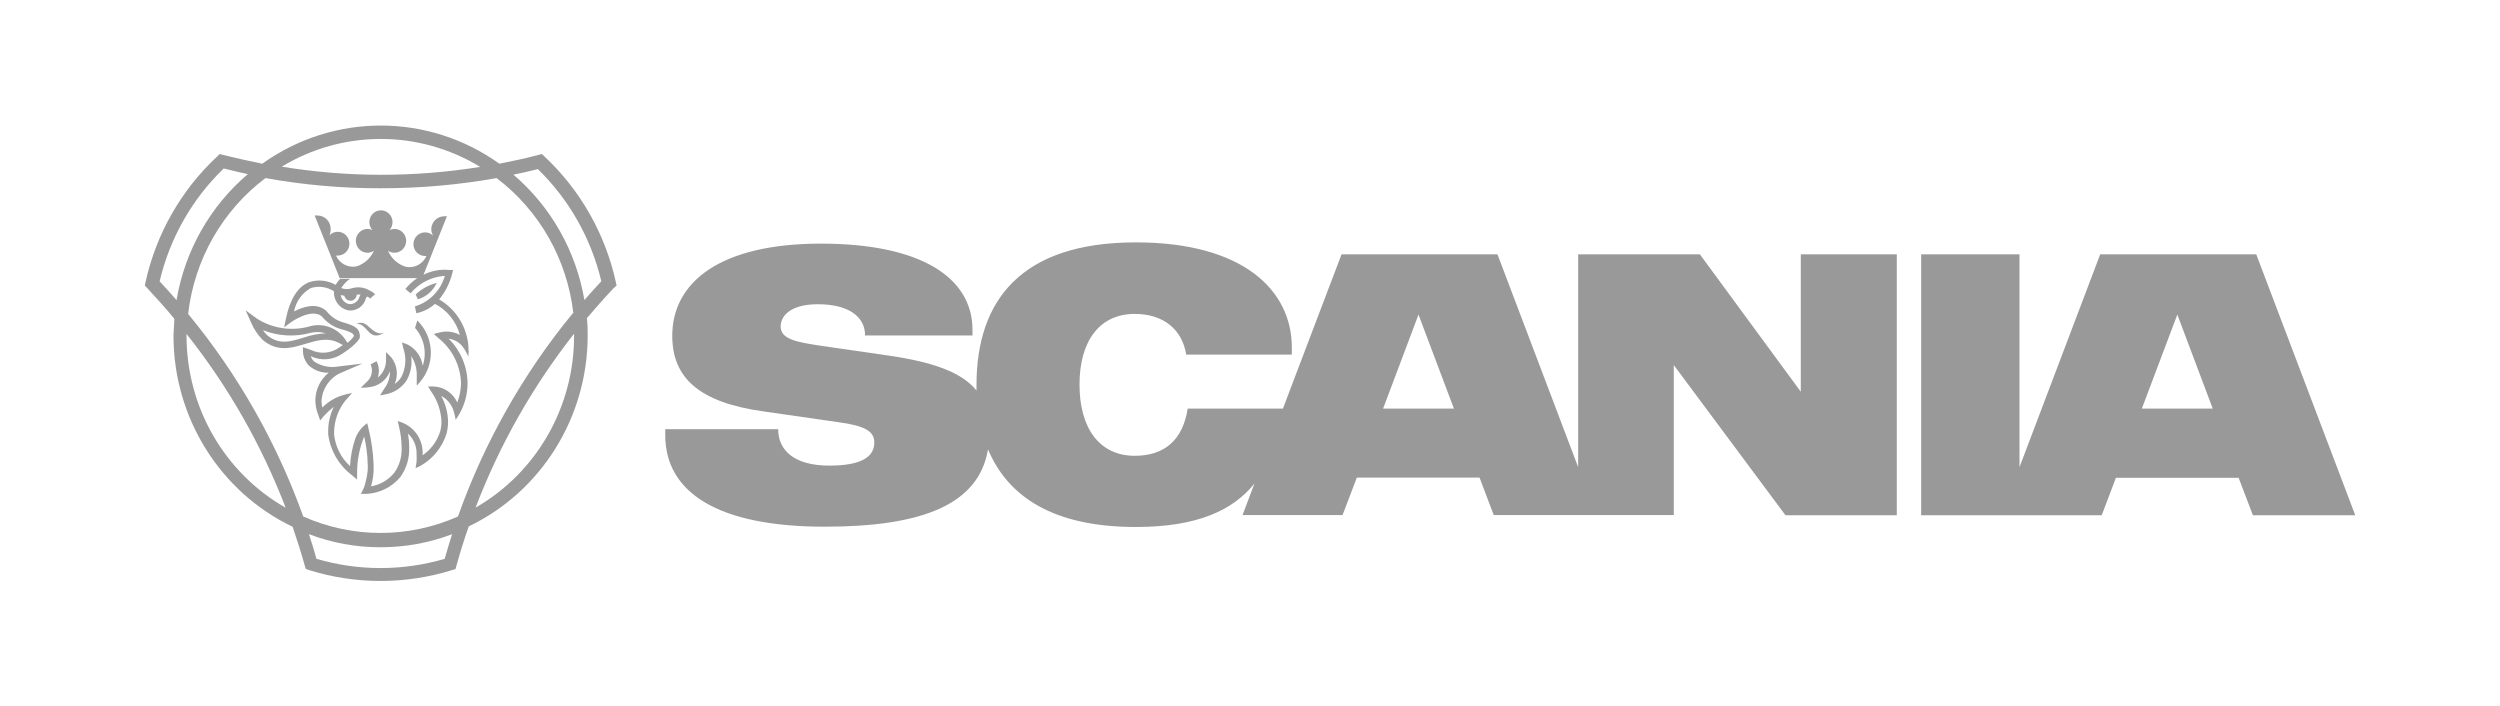 <?xml version="1.0" encoding="UTF-8"?>
<svg id="Capa_1" xmlns="http://www.w3.org/2000/svg" version="1.1" viewBox="0 0 600 169.55">
  <!-- Generator: Adobe Illustrator 29.0.1, SVG Export Plug-In . SVG Version: 2.1.0 Build 192)  -->
  <defs>
    <style>
      .st0 {
        fill: #999;
      }
    </style>
  </defs>
  <path class="st0" d="M348.94,98.07h-17l8.5-22.57,8.5,22.57ZM428.49,123.66h26.74v-62.62h-23.04v32.97l-24.22-32.97h-29.21v51.07l-19.37-51.07h-37.42l-14.07,37.02h-22.85c-1.15,7.33-5.35,11.33-12.72,11.33-8.5,0-13.25-6.69-13.25-17.1s4.8-16.95,13.25-16.95c6.94,0,11.4,3.76,12.36,9.77h25.35v-1.69c0-13.82-11.76-25.25-37.44-25.25-27.7,0-38.24,14.09-38.24,34.19v1.37c-3.46-4.3-10.13-6.79-21.15-8.4l-16.03-2.32c-6.05-.9-9.82-1.61-9.82-4.64,0-2.59,2.4-5.35,8.93-5.35,7.2,0,11.33,2.86,11.33,7.5h25.78v-1.34c0-12.5-12.27-20.71-36.39-20.71s-35.67,9.21-35.67,22.13c0,10.09,6.48,15.97,21.75,18.12l18.15,2.61c6.48.88,8.59,2.22,8.59,4.88,0,3.57-3.34,5.54-10.8,5.54-8.4,0-12.27-3.66-12.27-8.74h-27.1v1.42c0,13.92,12.89,21.98,38.24,21.98,23.4,0,36.99-5.28,39.22-18.56,4.8,11.41,15.7,18.63,35.48,18.63,15,0,23.43-4.15,28.47-10.43l-2.86,7.57h24l3.43-8.99h29.45l3.41,8.99h43.21v-36l26.79,36.02ZM531.06,98.07h-17.02l8.52-22.57,8.5,22.57ZM565.26,123.66l-23.76-62.62h-37.45l-19.37,51.07v-51.07h-23.6v62.62h43.33l3.41-8.99h29.45l3.43,8.99h24.56Z"/>
  <path class="st0" d="M101.18,66.17l-.58.34h.17l.41-.24M81.78,70.81l.86.17c.17.7.78,1.19,1.49,1.2.8-.01,1.45-.65,1.49-1.47.3-.03.61-.03.91,0-.09.14-.16.29-.22.44-.29,1.17-1.38,1.95-2.57,1.83-1.04-.25-1.82-1.12-1.97-2.2M78.16,80c-1.81.09-3.59.43-5.3,1.03-3.19.98-5.95,1.81-8.81-.64-.35-.35-.67-.73-.94-1.15,3.7,1.47,7.77,1.68,11.59.61,1.15-.25,2.33-.2,3.46.15M112.41,85.71c.07-.91.07-1.83,0-2.74-.41-4.65-3.03-8.8-7.01-11.11h0c1.48-1.79,2.55-3.91,3.12-6.18l.22-.88h-.91c-2.13-.23-4.28.17-6.19,1.15h0l5.62-14.04c-.25-.04-.5-.04-.74,0-1.63.06-2.94,1.37-3.02,3.03,0,.57.15,1.12.43,1.61-1.11-1.08-2.88-1.03-3.94.1-1.06,1.13-1.02,2.93.1,4.01.5.48,1.16.76,1.85.78.14.02.27.02.41,0-.86,1.93-2.92,3.01-4.97,2.59-1.91-.59-3.47-2-4.27-3.86h0c.46.32,1,.49,1.56.49,1.55,0,2.81-1.28,2.81-2.86s-1.26-2.86-2.81-2.86c-.41,0-.81.09-1.18.27,1.03-1.16.94-2.95-.2-4-1.14-1.05-2.9-.96-3.93.2-.96,1.08-.96,2.72,0,3.8-.36-.17-.75-.27-1.15-.27-1.55,0-2.81,1.28-2.81,2.86s1.26,2.86,2.81,2.86c.55,0,1.08-.17,1.54-.49h0c-.8,1.79-2.31,3.16-4.15,3.76-2.05.41-4.1-.66-4.97-2.59.14.02.29.02.43,0,1.55,0,2.8-1.29,2.8-2.87,0-1.58-1.27-2.85-2.82-2.84-.74,0-1.44.3-1.97.83.21-.48.31-.99.29-1.51.01-1.77-1.38-3.21-3.12-3.22h0c-.24-.04-.48-.04-.72,0l6,15.02h18.6l.24-.15-.26.17c-1.05.72-2,1.59-2.81,2.59l1.25,1.03c2.07-2.48,5.04-3.99,8.23-4.18-1.02,3.53-3.73,6.29-7.2,7.33l.34,1.64c1.66-.34,3.21-1.11,4.49-2.25h0c2.93,1.53,5.1,4.24,5.98,7.47-1.47-.81-3.18-1.03-4.8-.63l-1.49.37,1.15,1.03c3.29,2.6,5.27,6.56,5.4,10.79-.02,1.59-.32,3.16-.89,4.64-1-2.2-3.1-3.67-5.47-3.83-.52-.04-1.04-.04-1.56,0l.82,1.29c1.44,2.05,2.28,4.49,2.4,7.01.02.82-.08,1.65-.29,2.44-.73,2.35-2.22,4.38-4.22,5.76v-.2c.16-3.32-1.77-6.37-4.8-7.6-.24-.12-1.18-.42-1.18-.42l.34,1.49c.38,1.6.58,3.24.6,4.88.1,2.17-.52,4.3-1.78,6.06-1.41,1.73-3.39,2.88-5.57,3.25.34-1.17.55-2.37.62-3.59v-1.76c-.12-2.88-.53-5.73-1.22-8.52l-.31-1.29c-1.32.91-2.33,2.21-2.88,3.74-.71,2.11-1.13,4.32-1.25,6.55-2.14-1.95-3.5-4.64-3.82-7.55v-.73c.07-2.67.99-5.23,2.62-7.33l1.7-1.93c-.89.16-1.77.39-2.64.66-1.7.58-3.24,1.55-4.51,2.83-.12-.53-.18-1.07-.19-1.61.18-2.93,1.95-5.51,4.58-6.69l5.23-2.25-5.64.68c-2.1.41-4.27-.04-6.05-1.25-.31-.35-.55-.76-.72-1.2,2.48,1.19,5.4.95,7.66-.64,3.31-2.17,4.03-3.52,4.13-3.76v-.71c-.14-1.37-.84-2.15-4.13-3.05-1.51-.45-2.84-1.36-3.82-2.61l-.24-.24c-2.4-1.93-5.59-.76-7.59.27.45-2.39,1.93-4.45,4.03-5.62,1.87-.58,3.9-.29,5.54.78-.13,2.15,1.28,4.07,3.34,4.57,1.95.31,3.82-.92,4.34-2.86.04-.16.13-.32.24-.44.3.07.57.24.77.49l1.18-1.05c-.37-.39-.81-.69-1.3-.9-1.23-.74-2.7-.95-4.08-.59h0c-.89.33-1.87.33-2.76,0,.35-.51.74-1,1.18-1.44.29-.29.63-.55.98-.76h-2.4c-.42.43-.79.91-1.08,1.44-1.97-1.13-4.32-1.35-6.46-.61-2.64,1.1-4.49,4.03-5.47,8.72l-.43,2.08,1.68-1.25s4.8-3.42,7.32-1.42c1.23,1.54,2.91,2.65,4.8,3.15,2.86.76,2.9,1.25,2.95,1.64-.42.62-.95,1.16-1.56,1.59l-.65-.98c-1.86-2.57-5.04-3.77-8.09-3.05h0c-4.34,1.32-9.03.7-12.89-1.71l-2.81-2.05,1.32,2.93c.65,1.54,1.58,2.94,2.74,4.13,3.53,3.03,6.98,2,10.32.98,2.78-.83,5.42-1.64,8.14-.15l.82.44-.96.66c-1.98,1.37-4.53,1.57-6.7.51-1.42-.46-1.92-.68-1.92-.68v.95c.03,1.28.51,2.5,1.37,3.44,1.32,1.19,3.04,1.82,4.8,1.76-1.97,1.6-3.14,4-3.19,6.57,0,1.22.24,2.43.7,3.57l.46,1.32.89-1.07c.74-.81,1.54-1.55,2.4-2.22-.89,1.79-1.36,3.76-1.37,5.76v.83c.49,3.9,2.52,7.42,5.62,9.77l1.32,1.12v-1.54c-.02-3.02.56-6.01,1.7-8.79.5,2.13.78,4.31.84,6.5.04.54.04,1.09,0,1.64-.12,1.14-.34,2.27-.65,3.37-.24.79-.58,1.55-1.01,2.25h1.44c3.12-.16,6.04-1.63,8.07-4.05,1.47-2.06,2.21-4.56,2.11-7.11,0-1.11-.1-2.21-.29-3.3,1.4,1.28,2.16,3.14,2.06,5.06.03.57.03,1.14,0,1.71l-.24,1.54,1.15-.56c3.02-1.68,5.29-4.49,6.31-7.84.22-.9.34-1.83.34-2.76-.04-2.17-.61-4.31-1.66-6.2,1.53.79,2.65,2.21,3.07,3.91.19.6.33,1.21.41,1.83,0,0,.65-.98.94-1.49,1.26-2.23,1.92-4.76,1.92-7.33-.06-4.02-1.7-7.85-4.54-10.65,1.32.16,2.53.84,3.36,1.9.55.76,1.02,1.58,1.39,2.44M93.59,89.03c.04,1.5-.42,2.98-1.32,4.18l-1.08,1.69s1.58-.29,1.9-.39c1.83-.47,3.43-1.61,4.49-3.2,1-1.77,1.39-3.84,1.1-5.86.95,1.44,1.42,3.15,1.34,4.88v2.22c.52-.53,1-1.1,1.44-1.71,3.02-4.32,2.47-10.25-1.3-13.92l-.55,1.78c2.19,2.46,2.9,5.94,1.85,9.09-.32-2.17-1.64-4.05-3.55-5.06-.47-.21-.95-.39-1.44-.54l.36,1.51c.77,2.25.57,4.72-.53,6.81-.4.66-.94,1.22-1.58,1.64.92-2.09.62-4.52-.77-6.33-.12-.17-1.3-1.32-1.3-1.32v1.86c.04,1.65-.69,3.23-1.97,4.25.42-1.3.31-2.72-.31-3.93l-1.42.78c.64,1.41.3,3.07-.84,4.1l-1.51,1.49s1.44,0,1.9-.12c2.27-.17,4.25-1.65,5.09-3.81M85.58,77.68c2.4,0,2.76,3.44,5.35,2.76.46-.13.9-.33,1.3-.61-1.63.68-2.93-.73-4.06-1.71-.7-.66-1.72-.83-2.59-.44M104.78,67.91c-1.88.47-3.6,1.42-5.02,2.76l.53,1.17c1.97-.58,3.61-2,4.49-3.88M144.29,67.54c-1.38,1.47-2.72,2.96-4.03,4.47-2.01-11.76-8.04-22.42-17.04-30.09,1.97-.39,3.91-.83,5.86-1.34,7.5,7.29,12.78,16.61,15.22,26.86M137.47,75.19c-11.92,14.49-21.25,31-27.56,48.77-11.84,5.26-25.3,5.26-37.13,0-6.35-17.73-15.7-34.18-27.63-48.62,1.5-13.01,8.21-24.81,18.56-32.6,9.11,1.64,18.35,2.46,27.6,2.44,9.34.02,18.67-.8,27.87-2.44,10.3,7.79,16.97,19.56,18.43,32.53M115.15,40.07c-7.88,1.26-15.85,1.89-23.84,1.88-7.94-.01-15.86-.67-23.69-1.95,14.64-8.87,32.88-8.87,47.53,0M59.53,41.75c-9.08,7.69-15.17,18.43-17.16,30.28-1.34-1.54-2.69-3.05-4.06-4.52,2.45-10.35,7.79-19.76,15.39-27.08,1.94.51,3.89.95,5.83,1.37M44.77,80.66v-.51c9.99,12.58,18.01,26.65,23.79,41.71-14.67-8.34-23.77-24.1-23.79-41.2M74.17,128.21c5.48,2.09,11.29,3.15,17.14,3.13,5.87.01,11.69-1.04,17.19-3.13-.62,1.98-1.22,3.91-1.78,5.91-10.05,2.95-20.72,2.95-30.77,0-.55-1.98-1.13-3.88-1.78-5.84M114.14,121.83c5.74-15.06,13.72-29.13,23.64-41.74v.56c0,17.06-9.03,32.8-23.64,41.18M147.98,68.52l-.19-.88c-2.56-11.56-8.52-22.04-17.09-30.06l-.65-.61-.86.22c-3.07.81-6.19,1.49-9.34,2.1-17.07-12.21-39.84-12.21-56.91,0-3.12-.64-6.26-1.32-9.36-2.1l-.86-.22-.62.61c-8.6,8-14.59,18.5-17.16,30.06l-.19.88.6.64c2.23,2.44,4.39,4.76,6.48,7.33,0,1.42-.19,2.81-.19,4.27.06,19.56,11.19,37.34,28.59,45.67,1.06,3.08,2.02,6.13,2.9,9.26l.24.85.82.29c11.18,3.47,23.12,3.47,34.3,0l.84-.27.24-.88c.86-3.15,1.85-6.25,2.93-9.35,17.38-8.34,28.49-26.12,28.54-45.67,0-1.47,0-2.88-.19-4.3,2.06-2.44,4.22-4.88,6.43-7.2l.72-.64Z"/>
</svg>